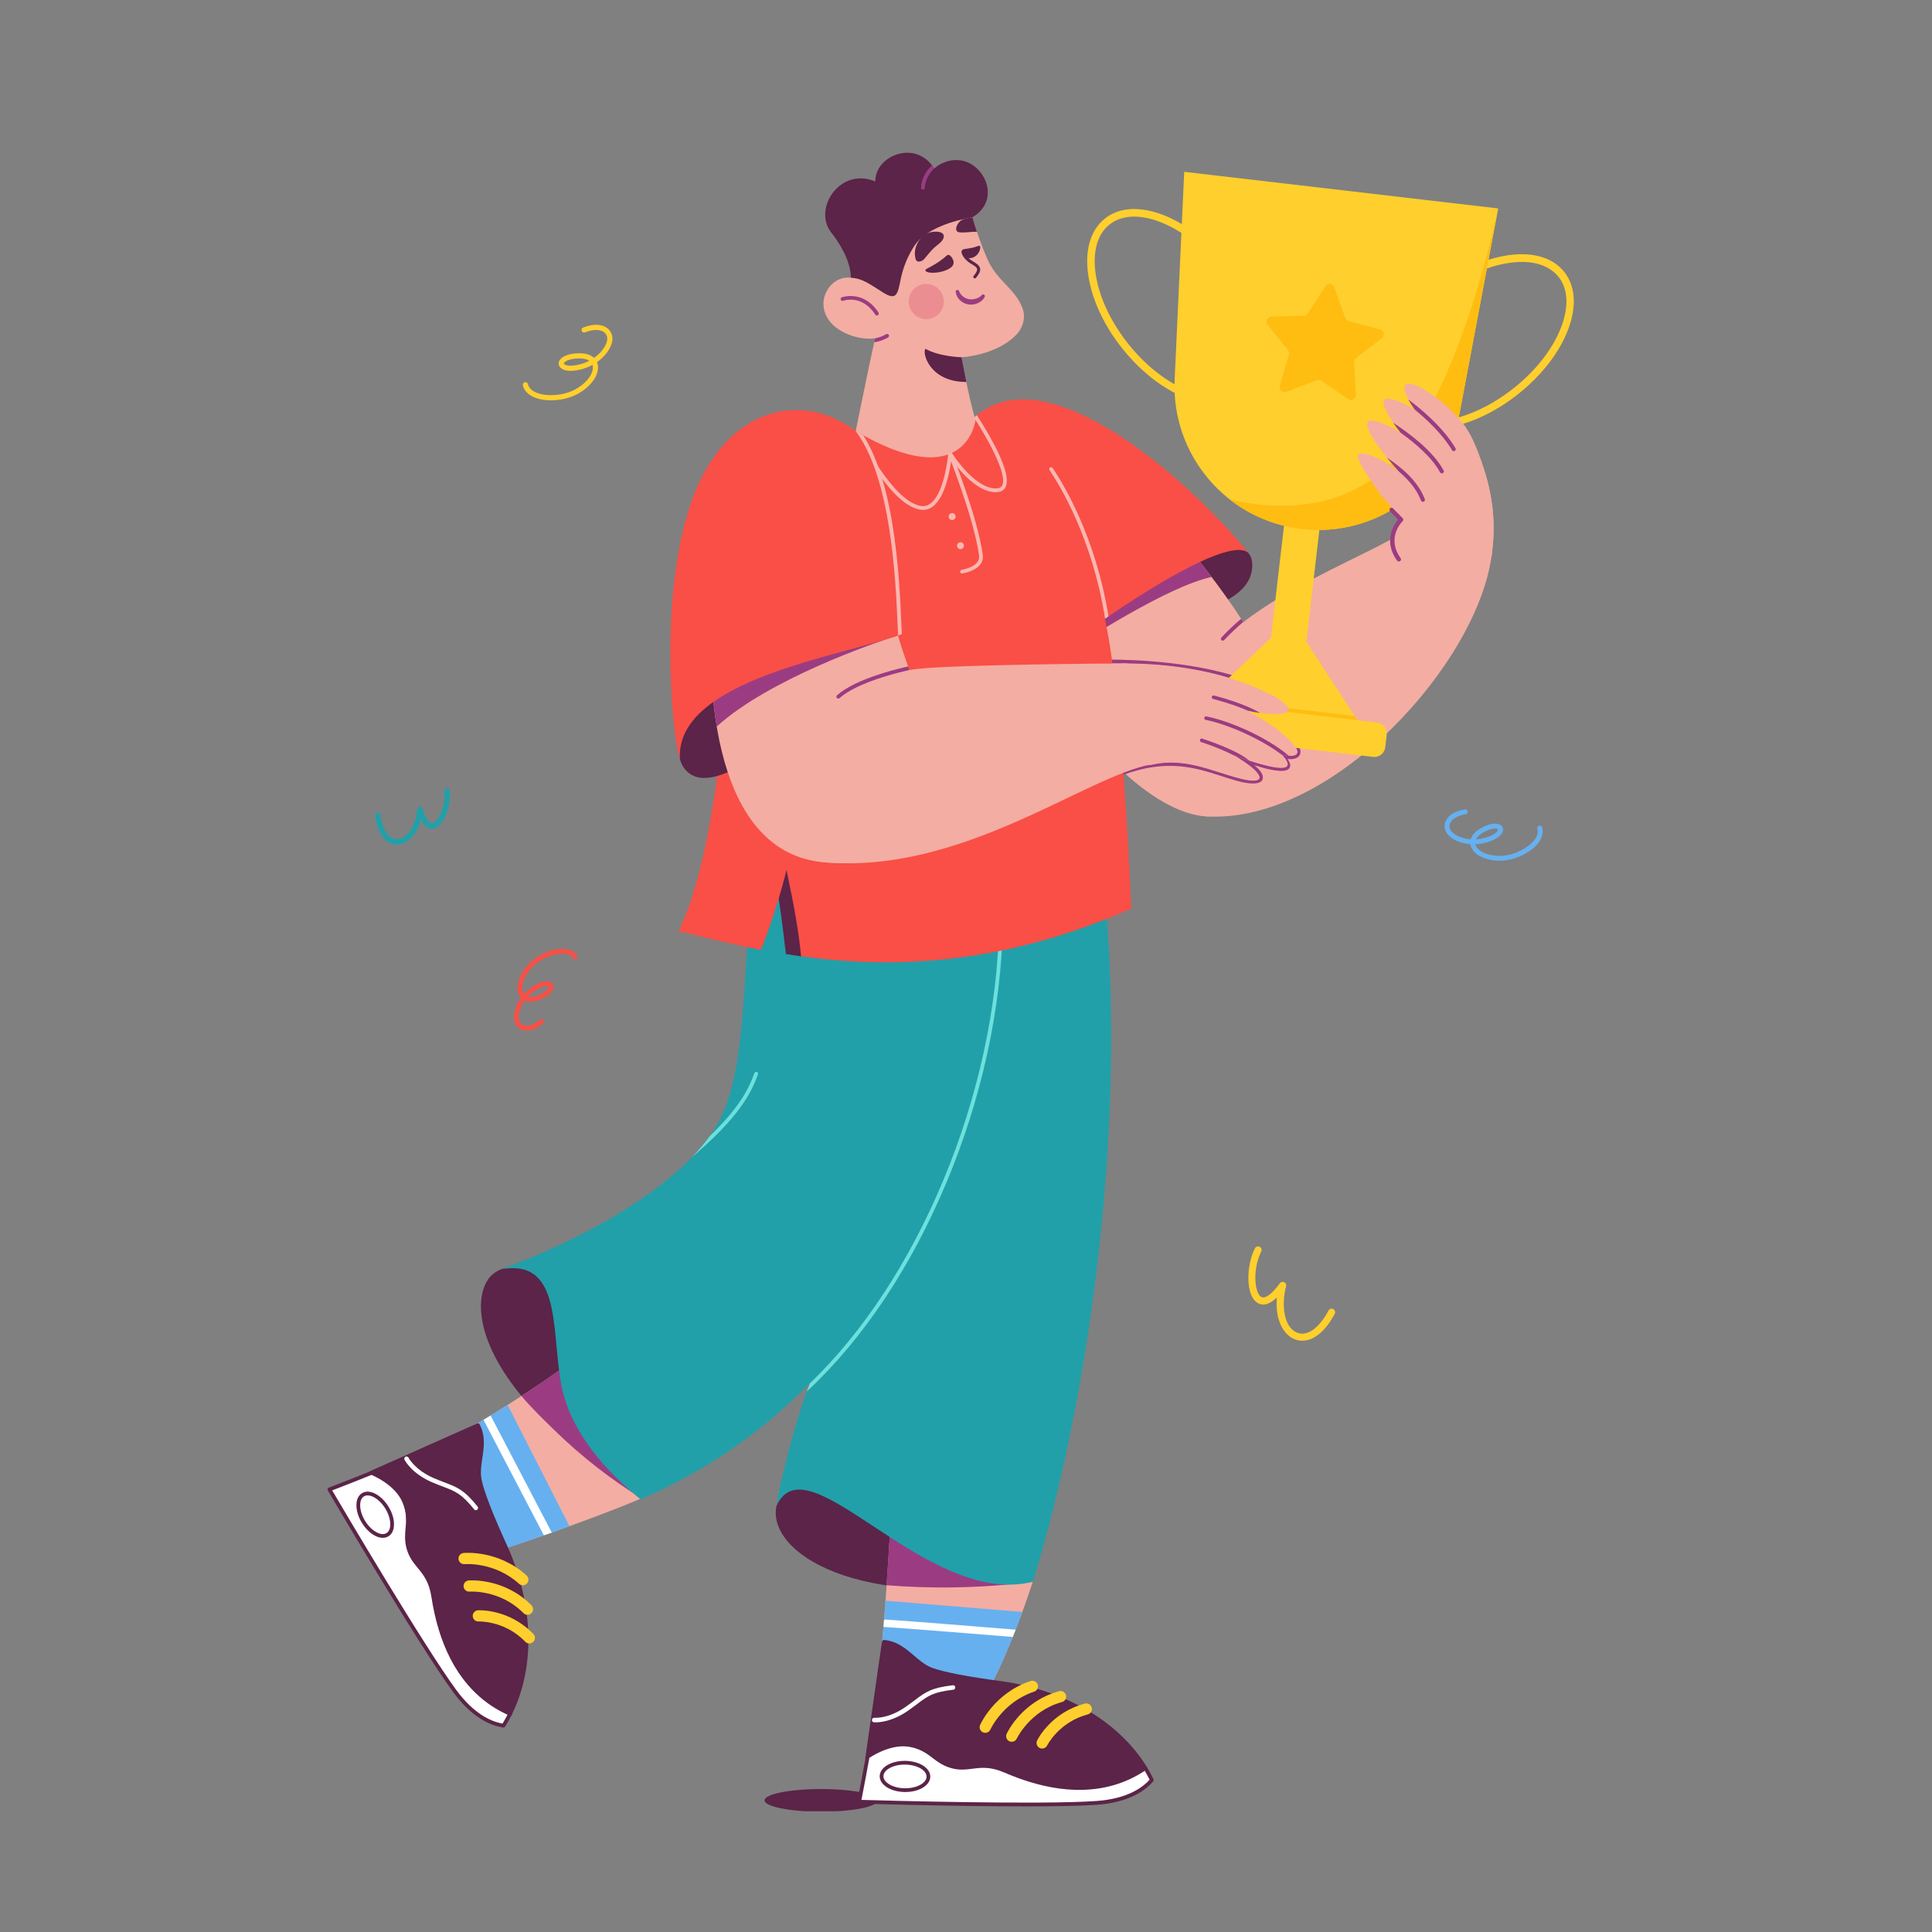 <svg width="60" height="60" viewBox="0 0 60 60" fill="none" xmlns="http://www.w3.org/2000/svg">
<rect x="0" y="0" width="60" height="60" fill="#808080" stroke="none"/>
<g clip-path="url(#clip0_2902_16483)">
<g clip-path="url(#clip1_2902_16483)">
<path d="M25.502 56.264C26.473 56.264 27.26 56.106 27.26 55.912C27.26 55.718 26.473 55.56 25.502 55.56C24.531 55.56 23.744 55.718 23.744 55.912C23.744 56.106 24.531 56.264 25.502 56.264Z" fill="#5B2448"/>
</g>
<g clip-path="url(#clip2_2902_16483)">
<path d="M32.076 49.099C30.656 49.126 29.21 49.012 26.75 47.059C25.494 46.061 24.298 45.871 24.113 46.773C23.818 48.208 26.606 50.041 32.076 49.099Z" fill="#5B2448"/>
<path d="M32.075 49.123C31.767 50.059 31.334 51.227 30.826 52.242L28.832 52.227L27.387 51.055C27.492 50.041 27.602 48.26 27.658 47.293L32.075 49.123Z" fill="#F4ADA2"/>
<path d="M32.075 49.123C31.279 49.225 30.479 49.283 29.678 49.297C28.904 49.311 28.184 49.283 27.529 49.231C27.55 48.989 27.628 47.785 27.634 47.675L32.075 49.123Z" fill="#9B3C82"/>
<path d="M31.749 50.06C31.53 50.659 31.218 51.452 30.869 52.156C30.855 52.185 30.84 52.214 30.826 52.242L28.832 52.227L27.387 51.055C27.424 50.7 27.464 50.216 27.501 49.712L31.749 50.06Z" fill="#66B0F0"/>
<path d="M27.437 50.525C28.336 50.585 30.323 50.745 31.452 50.837C31.483 50.761 31.513 50.686 31.541 50.611C30.426 50.52 28.379 50.354 27.457 50.294C27.45 50.373 27.443 50.45 27.437 50.525ZM35.769 55.281C35.538 55.548 35.056 55.917 34.058 55.99C32.219 56.124 26.682 55.953 26.682 55.953C26.797 55.353 26.872 54.962 26.933 54.617L26.926 54.622C27.087 53.52 27.317 51.864 27.448 50.986C28.107 51.045 28.387 51.644 28.922 51.847C29.413 52.026 30.393 52.174 31.141 52.274C33.102 52.555 34.957 53.604 35.765 55.27C35.767 55.275 35.768 55.277 35.769 55.281Z" fill="white"/>
<path d="M31.837 56.099C29.561 56.099 26.721 56.013 26.682 56.012C26.673 56.012 26.665 56.01 26.657 56.006C26.65 56.002 26.643 55.997 26.638 55.99C26.633 55.983 26.629 55.976 26.627 55.968C26.625 55.96 26.624 55.951 26.626 55.943C26.743 55.336 26.813 54.969 26.872 54.639C26.87 54.631 26.869 54.623 26.87 54.616C26.944 54.107 27.034 53.476 27.121 52.865C27.224 52.14 27.321 51.452 27.392 50.98C27.394 50.965 27.401 50.951 27.413 50.942C27.425 50.933 27.44 50.928 27.455 50.93C27.859 50.966 28.125 51.194 28.382 51.414C28.562 51.568 28.733 51.713 28.943 51.794C29.321 51.932 30.043 52.071 31.15 52.218C32.158 52.362 33.115 52.703 33.918 53.204C34.773 53.738 35.43 54.445 35.819 55.247C35.822 55.253 35.823 55.256 35.824 55.259C35.828 55.269 35.83 55.281 35.828 55.291C35.826 55.302 35.822 55.313 35.815 55.321C35.355 55.852 34.609 56.011 34.063 56.05C33.547 56.086 32.736 56.099 31.837 56.099ZM26.754 55.897C27.397 55.916 32.351 56.055 34.055 55.931C34.972 55.865 35.455 55.542 35.702 55.271C35.321 54.498 34.684 53.819 33.856 53.302C33.067 52.809 32.125 52.473 31.135 52.332C30.02 52.184 29.29 52.043 28.903 51.902C28.671 51.813 28.485 51.654 28.306 51.501C28.064 51.294 27.836 51.098 27.499 51.051C27.429 51.52 27.335 52.181 27.236 52.88C27.152 53.478 27.064 54.095 26.991 54.599C26.994 54.608 26.994 54.617 26.992 54.627C26.934 54.954 26.866 55.31 26.753 55.897H26.754Z" fill="#5B2448"/>
<path d="M35.574 54.907C33.974 56.01 32.122 55.389 31.211 54.994C30.425 54.653 30.158 55.073 29.515 54.858C28.518 54.359 28.086 53.768 26.926 54.622C27.087 53.52 27.317 51.864 27.447 50.986C28.107 51.045 28.387 51.644 28.921 51.846C29.413 52.026 30.392 52.174 31.141 52.274C33.09 52.586 34.569 53.396 35.574 54.907Z" fill="#5B2448"/>
<path d="M27.181 53.489C27.153 53.489 27.135 53.486 27.132 53.486C27.116 53.482 27.101 53.472 27.091 53.458C27.081 53.444 27.077 53.427 27.079 53.41C27.081 53.393 27.088 53.377 27.101 53.366C27.114 53.354 27.131 53.348 27.148 53.347C27.152 53.347 27.574 53.388 28.107 53.021C28.224 52.94 28.322 52.867 28.407 52.803C28.738 52.553 28.92 52.416 29.579 52.339C29.589 52.336 29.599 52.336 29.609 52.338C29.619 52.339 29.628 52.343 29.636 52.349C29.645 52.354 29.652 52.361 29.657 52.37C29.662 52.379 29.666 52.388 29.667 52.398C29.668 52.408 29.667 52.418 29.664 52.427C29.661 52.437 29.656 52.446 29.65 52.453C29.643 52.461 29.635 52.467 29.626 52.471C29.617 52.475 29.607 52.477 29.597 52.477H29.595C28.974 52.55 28.812 52.671 28.491 52.914C28.404 52.979 28.306 53.053 28.187 53.136C27.709 53.464 27.316 53.491 27.181 53.489Z" fill="white"/>
<path d="M33.449 55.586C33.344 55.584 33.238 55.579 33.13 55.57C32.522 55.518 31.869 55.342 31.188 55.047C30.756 54.86 30.474 54.895 30.2 54.93C29.991 54.956 29.775 54.984 29.511 54.902C29.262 54.825 29.105 54.705 28.954 54.589C28.764 54.444 28.586 54.308 28.232 54.248C27.627 54.146 26.989 54.599 26.982 54.603C26.97 54.61 26.955 54.613 26.941 54.61C26.927 54.607 26.914 54.599 26.906 54.587C26.897 54.575 26.893 54.561 26.895 54.547C26.897 54.532 26.904 54.519 26.915 54.509C26.942 54.489 27.599 54.023 28.252 54.135C28.633 54.199 28.832 54.351 29.024 54.498C29.174 54.613 29.316 54.722 29.545 54.793C29.785 54.867 29.98 54.842 30.185 54.816C30.461 54.781 30.773 54.742 31.234 54.942C31.902 55.231 32.544 55.404 33.139 55.456C34.047 55.533 34.855 55.333 35.541 54.86C35.547 54.856 35.554 54.853 35.562 54.852C35.569 54.851 35.577 54.851 35.585 54.852C35.592 54.854 35.599 54.857 35.605 54.861C35.612 54.866 35.617 54.871 35.621 54.878C35.625 54.884 35.628 54.891 35.629 54.899C35.631 54.906 35.631 54.914 35.629 54.921C35.627 54.929 35.624 54.936 35.62 54.942C35.616 54.948 35.61 54.954 35.604 54.958C34.978 55.387 34.255 55.599 33.449 55.586Z" fill="#5B2448"/>
<path d="M28.094 55.653C27.892 55.649 27.702 55.6 27.558 55.514C27.403 55.42 27.319 55.295 27.32 55.16C27.322 55.025 27.409 54.901 27.566 54.812C27.713 54.727 27.906 54.682 28.111 54.685H28.117C28.319 54.688 28.509 54.737 28.653 54.823C28.808 54.917 28.892 55.042 28.891 55.177C28.889 55.312 28.802 55.436 28.645 55.526C28.498 55.61 28.305 55.655 28.1 55.653H28.094ZM28.116 54.801H28.11C27.925 54.799 27.753 54.839 27.623 54.912C27.504 54.981 27.436 55.069 27.436 55.161C27.436 55.254 27.5 55.343 27.618 55.414C27.744 55.49 27.913 55.533 28.095 55.536H28.101C28.285 55.538 28.458 55.499 28.587 55.425C28.707 55.356 28.775 55.268 28.775 55.176C28.775 55.083 28.711 54.993 28.593 54.922C28.465 54.847 28.296 54.804 28.114 54.801H28.116Z" fill="#5B2448"/>
<path d="M30.595 53.815C30.549 53.814 30.505 53.795 30.473 53.762C30.441 53.729 30.423 53.684 30.424 53.638C30.424 53.615 30.429 53.592 30.438 53.571C30.456 53.531 30.883 52.581 32.004 52.206C32.026 52.199 32.049 52.195 32.072 52.197C32.095 52.198 32.117 52.203 32.138 52.214C32.159 52.224 32.177 52.238 32.193 52.255C32.208 52.272 32.219 52.292 32.227 52.314C32.234 52.336 32.237 52.359 32.236 52.382C32.234 52.405 32.228 52.427 32.218 52.448C32.208 52.469 32.194 52.487 32.176 52.502C32.159 52.517 32.138 52.529 32.117 52.536H32.114C31.145 52.86 30.761 53.702 30.758 53.711C30.744 53.742 30.721 53.769 30.692 53.787C30.663 53.806 30.629 53.816 30.595 53.815ZM31.418 54.093C31.395 54.093 31.372 54.088 31.351 54.078C31.33 54.069 31.311 54.056 31.295 54.04C31.279 54.023 31.267 54.004 31.259 53.983C31.25 53.961 31.246 53.938 31.246 53.916C31.247 53.891 31.252 53.867 31.262 53.845C31.281 53.805 31.733 52.842 32.884 52.524C32.906 52.517 32.929 52.514 32.952 52.516C32.976 52.518 32.998 52.525 33.019 52.536C33.039 52.547 33.057 52.562 33.072 52.58C33.087 52.598 33.098 52.619 33.104 52.641C33.111 52.663 33.113 52.687 33.11 52.71C33.107 52.733 33.1 52.756 33.089 52.776C33.077 52.796 33.062 52.814 33.043 52.828C33.025 52.842 33.004 52.853 32.981 52.858L32.976 52.86C31.987 53.133 31.583 53.982 31.579 53.991C31.564 54.022 31.542 54.048 31.513 54.066C31.485 54.084 31.451 54.093 31.418 54.093ZM32.362 54.304C32.333 54.303 32.304 54.295 32.279 54.281C32.253 54.267 32.232 54.246 32.217 54.221C32.201 54.196 32.192 54.168 32.191 54.138C32.19 54.109 32.195 54.08 32.208 54.054C32.225 54.018 32.641 53.184 33.691 52.907C33.736 52.895 33.784 52.901 33.824 52.925C33.863 52.948 33.892 52.986 33.904 53.031C33.916 53.075 33.91 53.123 33.886 53.163C33.863 53.203 33.825 53.232 33.78 53.243C32.89 53.478 32.525 54.198 32.521 54.206C32.507 54.236 32.484 54.26 32.456 54.278C32.428 54.295 32.395 54.304 32.362 54.304Z" fill="#FFCF2D"/>
<path d="M24.113 46.773C25.064 44.63 28.766 49.957 32.075 49.123C33.909 43.245 35.575 32.285 33.654 23.452C32.777 19.42 25.653 24.33 26.67 28.314C26.97 30.527 26.902 32.153 26.75 33.48C26.132 37.472 26.051 40.1 25.155 42.952C24.85 43.681 24.303 45.602 24.113 46.773Z" fill="#21A0AA"/>
<path d="M19.925 46.533C19.027 45.019 18.215 43.688 17.64 41.323C17.112 39.154 15.857 39.099 15.289 39.585C14.609 40.167 14.349 42.867 19.925 46.533Z" fill="#5B2448"/>
<path d="M20.17 46.428C18.875 46.99 16.733 47.758 15.385 48.184L14.42 46.348C14.42 46.348 14.296 44.805 14.539 44.375C15.683 43.713 17.148 42.757 18.021 42.076C18.021 42.077 19.771 44.822 20.17 46.428Z" fill="#F4ADA2"/>
<path d="M17.686 47.398C16.851 47.702 16.009 47.99 15.386 48.185L14.422 46.349L14.54 44.376C14.987 44.115 15.396 43.865 15.764 43.633L17.686 47.398Z" fill="#66B0F0"/>
<path d="M15.016 44.094L16.89 47.681C16.971 47.653 17.054 47.624 17.136 47.595L15.236 43.961C15.164 44.005 15.09 44.05 15.016 44.094Z" fill="white"/>
<path d="M19.926 46.534C18.959 45.936 18.06 45.234 17.245 44.442C16.863 44.071 16.498 43.715 16.195 43.357C16.46 43.184 17.425 42.521 17.618 42.381L19.926 46.534Z" fill="#9B3C82"/>
<path d="M15.635 53.592C15.284 53.538 14.717 53.326 14.124 52.52C13.033 51.034 10.23 46.256 10.23 46.256C10.8 46.035 11.171 45.89 11.496 45.758L11.488 45.755C12.506 45.304 14.032 44.618 14.844 44.262C15.145 44.852 14.787 45.407 14.9 45.967C15.009 46.478 15.406 47.388 15.719 48.074C16.526 49.899 16.625 51.998 15.642 53.583C15.639 53.587 15.638 53.588 15.635 53.592Z" fill="white"/>
<path d="M15.635 53.65C15.632 53.65 15.629 53.65 15.627 53.65C14.933 53.544 14.401 52.996 14.077 52.555C12.996 51.083 10.208 46.334 10.18 46.286C10.176 46.278 10.173 46.27 10.172 46.262C10.171 46.253 10.172 46.245 10.175 46.237C10.178 46.229 10.182 46.221 10.188 46.215C10.194 46.209 10.201 46.205 10.209 46.202C10.786 45.977 11.134 45.842 11.444 45.715C11.45 45.709 11.457 45.705 11.464 45.701C11.936 45.492 12.521 45.231 13.086 44.979C13.754 44.681 14.385 44.399 14.821 44.208C14.834 44.202 14.85 44.202 14.864 44.206C14.878 44.212 14.89 44.222 14.896 44.235C15.081 44.597 15.03 44.943 14.98 45.278C14.945 45.512 14.912 45.733 14.957 45.956C15.04 46.349 15.307 47.033 15.772 48.05C16.65 50.036 16.62 52.116 15.691 53.614C15.688 53.618 15.686 53.621 15.683 53.625C15.678 53.632 15.67 53.639 15.662 53.643C15.653 53.648 15.644 53.65 15.635 53.65ZM10.316 46.286C10.642 46.84 13.159 51.108 14.171 52.485C14.716 53.226 15.246 53.463 15.607 53.528C16.501 52.064 16.523 50.037 15.666 48.096C15.198 47.073 14.928 46.38 14.843 45.979C14.794 45.735 14.83 45.493 14.864 45.26C14.911 44.945 14.955 44.647 14.816 44.337C14.383 44.528 13.776 44.798 13.134 45.086C12.58 45.334 12.008 45.589 11.541 45.795C11.535 45.803 11.527 45.809 11.518 45.812C11.211 45.937 10.874 46.069 10.316 46.286Z" fill="#5B2448"/>
<path d="M15.849 53.227C14.063 52.459 13.604 50.561 13.454 49.58C13.324 48.733 12.826 48.73 12.666 48.072C12.558 46.962 12.83 46.282 11.488 45.754C12.281 45.388 14.423 44.459 14.845 44.261C15.155 44.87 14.765 45.442 14.912 46.022C15.022 46.492 15.418 47.42 15.72 48.073C16.185 49.162 16.284 49.796 16.342 50.602C16.38 51.496 16.246 52.419 15.849 53.227Z" fill="#5B2448"/>
<path d="M14.778 46.9C14.768 46.9 14.758 46.898 14.748 46.893C14.739 46.889 14.731 46.882 14.725 46.874C14.332 46.387 14.143 46.315 13.767 46.172C13.666 46.133 13.551 46.09 13.416 46.032C12.77 45.753 12.567 45.343 12.559 45.325C12.553 45.309 12.553 45.291 12.56 45.275C12.567 45.26 12.579 45.247 12.595 45.239C12.61 45.232 12.628 45.23 12.644 45.235C12.661 45.24 12.675 45.25 12.684 45.265C12.687 45.271 12.878 45.648 13.471 45.904C13.603 45.96 13.716 46.004 13.816 46.042C14.203 46.189 14.416 46.27 14.832 46.787C14.84 46.797 14.845 46.81 14.847 46.823C14.848 46.836 14.846 46.849 14.84 46.861C14.834 46.873 14.825 46.883 14.814 46.89C14.803 46.897 14.79 46.9 14.777 46.9H14.778Z" fill="white"/>
<path d="M15.848 53.285C15.84 53.285 15.831 53.283 15.823 53.279C15.034 52.939 14.416 52.344 13.987 51.511C13.707 50.968 13.509 50.321 13.397 49.589C13.326 49.124 13.145 48.903 12.97 48.69C12.837 48.526 12.699 48.359 12.627 48.092C12.56 47.84 12.578 47.643 12.596 47.453C12.617 47.216 12.638 46.992 12.501 46.661C12.267 46.094 11.534 45.803 11.527 45.8C11.519 45.798 11.513 45.794 11.507 45.788C11.501 45.783 11.497 45.777 11.493 45.77C11.49 45.763 11.489 45.755 11.488 45.747C11.488 45.739 11.489 45.732 11.492 45.725C11.495 45.717 11.499 45.711 11.505 45.705C11.51 45.7 11.517 45.695 11.524 45.692C11.531 45.689 11.539 45.688 11.546 45.688C11.554 45.688 11.562 45.689 11.569 45.692C11.601 45.705 12.354 46.004 12.608 46.616C12.756 46.974 12.733 47.223 12.711 47.464C12.694 47.652 12.677 47.83 12.739 48.062C12.804 48.304 12.928 48.456 13.06 48.617C13.236 48.831 13.435 49.074 13.511 49.571C13.622 50.291 13.816 50.926 14.09 51.458C14.507 52.267 15.107 52.845 15.872 53.174C15.885 53.179 15.895 53.189 15.901 53.2C15.907 53.212 15.909 53.226 15.906 53.239C15.903 53.252 15.896 53.264 15.886 53.272C15.875 53.281 15.862 53.285 15.849 53.285H15.848Z" fill="#5B2448"/>
<path d="M11.88 47.759C11.668 47.755 11.416 47.581 11.24 47.295C11.133 47.121 11.072 46.931 11.069 46.762C11.065 46.582 11.126 46.443 11.242 46.372C11.357 46.301 11.508 46.31 11.667 46.396C11.817 46.476 11.958 46.615 12.065 46.79C12.173 46.964 12.233 47.153 12.236 47.322C12.24 47.503 12.179 47.641 12.063 47.712C12.008 47.745 11.944 47.761 11.88 47.759ZM11.422 46.441C11.38 46.439 11.338 46.45 11.302 46.472C11.224 46.52 11.182 46.622 11.185 46.76C11.188 46.909 11.243 47.078 11.339 47.234C11.529 47.543 11.833 47.716 12.003 47.612C12.082 47.564 12.123 47.462 12.12 47.324C12.117 47.175 12.062 47.006 11.966 46.849C11.869 46.692 11.744 46.568 11.613 46.498C11.554 46.464 11.489 46.445 11.421 46.441H11.422Z" fill="#5B2448"/>
<path d="M16.234 49.232C16.192 49.232 16.151 49.215 16.12 49.187C15.364 48.499 14.441 48.575 14.432 48.576C14.409 48.578 14.386 48.576 14.364 48.57C14.341 48.563 14.321 48.552 14.303 48.538C14.285 48.523 14.27 48.505 14.259 48.485C14.248 48.465 14.241 48.442 14.239 48.419C14.237 48.396 14.239 48.373 14.246 48.351C14.253 48.329 14.264 48.308 14.279 48.291C14.294 48.273 14.312 48.258 14.333 48.248C14.353 48.237 14.376 48.231 14.399 48.229C14.442 48.225 15.481 48.135 16.354 48.929C16.38 48.953 16.399 48.984 16.407 49.019C16.415 49.053 16.412 49.089 16.399 49.122C16.386 49.155 16.363 49.183 16.334 49.203C16.304 49.223 16.27 49.233 16.234 49.232ZM16.378 50.149C16.332 50.149 16.289 50.13 16.257 50.097C15.531 49.362 14.597 49.429 14.588 49.429C14.565 49.432 14.541 49.429 14.519 49.422C14.497 49.416 14.477 49.404 14.459 49.39C14.441 49.375 14.427 49.356 14.416 49.336C14.405 49.315 14.399 49.293 14.397 49.27C14.395 49.247 14.398 49.224 14.405 49.202C14.412 49.18 14.424 49.159 14.439 49.142C14.454 49.124 14.473 49.11 14.493 49.1C14.514 49.09 14.537 49.084 14.56 49.082C14.604 49.079 15.666 49.004 16.505 49.853C16.529 49.877 16.545 49.909 16.552 49.943C16.558 49.977 16.554 50.012 16.541 50.044C16.527 50.075 16.504 50.102 16.475 50.121C16.446 50.14 16.413 50.15 16.378 50.149ZM16.437 51.039C16.414 51.039 16.391 51.034 16.37 51.025C16.349 51.016 16.33 51.003 16.314 50.986C15.675 50.323 14.868 50.356 14.86 50.357C14.815 50.358 14.771 50.342 14.737 50.311C14.704 50.28 14.684 50.238 14.681 50.192C14.679 50.147 14.694 50.103 14.724 50.069C14.754 50.034 14.795 50.013 14.84 50.009C14.88 50.007 15.811 49.962 16.565 50.745C16.589 50.769 16.605 50.801 16.611 50.834C16.617 50.868 16.613 50.903 16.599 50.935C16.585 50.966 16.563 50.993 16.534 51.012C16.505 51.03 16.471 51.04 16.437 51.039Z" fill="#FFCF2D"/>
<path d="M15.565 39.418C17.606 39.052 17.05 41.688 17.513 43.351C17.75 44.202 18.402 45.361 19.89 46.561C21.081 46.05 22.874 45.121 24.631 43.462C29.045 39.296 30.583 34.449 30.922 33.368C31.404 31.83 32.892 25.36 29.434 22.726C28.181 21.773 26.699 21.605 25.683 21.609C22.138 25.745 23.907 32.164 22.244 34.976C21.289 36.591 18.671 38.272 15.565 39.418Z" fill="#21A0AA"/>
<path d="M23.504 33.291C23.497 33.288 23.489 33.287 23.481 33.287C23.474 33.288 23.466 33.29 23.459 33.293C23.452 33.296 23.446 33.301 23.441 33.307C23.436 33.312 23.431 33.319 23.429 33.326C23.25 33.829 22.945 34.414 22.042 35.283C21.874 35.515 21.689 35.734 21.488 35.938C22.913 34.727 23.318 33.985 23.539 33.365C23.544 33.35 23.543 33.334 23.537 33.321C23.53 33.307 23.518 33.296 23.504 33.291ZM31.084 28.642C31.069 28.642 31.054 28.648 31.043 28.659C31.032 28.67 31.026 28.684 31.026 28.7C31.006 29.99 30.844 31.337 30.545 32.701C30.248 34.049 29.832 35.368 29.3 36.642C28.238 39.19 26.806 41.371 25.151 42.962C25.122 43.034 25.09 43.117 25.056 43.209C25.062 43.206 25.068 43.203 25.073 43.198C26.807 41.584 28.306 39.333 29.408 36.688C29.942 35.408 30.361 34.082 30.659 32.728C30.96 31.355 31.122 30.001 31.143 28.703C31.143 28.695 31.142 28.687 31.139 28.68C31.136 28.672 31.132 28.666 31.126 28.66C31.121 28.654 31.114 28.65 31.107 28.647C31.1 28.644 31.092 28.642 31.084 28.642Z" fill="#6CE0DC"/>
<path d="M24.879 29.701L24.406 29.628C24.406 29.628 24.282 28.52 24.17 27.807C24.033 26.935 24.491 26.473 24.491 26.473L25.452 28.833L24.879 29.701ZM33.622 19.482C36.003 17.79 37.733 16.138 38.752 17.156C38.936 17.34 38.887 17.655 38.877 17.72C38.613 19.366 34.176 19.436 33.622 19.482Z" fill="#5B2448"/>
<path d="M39.347 20.668C40.235 23.06 39.12 25.415 37.497 25.355C34.094 25.228 28.529 16.03 31.314 13.549C33.276 11.799 38.67 18.84 39.347 20.668Z" fill="#F4ADA2"/>
<path d="M37.498 25.355C35.695 25.257 36.368 21.968 37.717 20.195C39.013 18.491 42.823 17.116 43.539 16.527C43.937 16.214 46.497 15.821 46.329 17.208C45.925 20.549 41.42 25.566 37.498 25.355Z" fill="#F4ADA2"/>
<path d="M32.322 20.745C33.843 19.771 36.3 18.206 37.627 17.918C37.484 17.733 36.936 17.005 36.74 16.807C36.167 17.023 32.878 20.26 32.322 20.745Z" fill="#9B3C82"/>
<path d="M38.768 17.171C37.152 15.164 33.23 11.598 30.892 12.565C27.717 13.921 31.043 19.275 32.324 20.745C32.635 20.317 37.963 16.443 38.768 17.171Z" fill="#F94F46"/>
<path d="M38.911 24.332C38.788 24.332 38.632 24.309 38.447 24.259C38.273 24.212 38.103 24.158 37.922 24.099C37.143 23.847 36.261 23.561 34.907 24.055C34.892 24.061 34.876 24.06 34.862 24.053C34.848 24.047 34.837 24.035 34.832 24.02C34.827 24.006 34.827 23.99 34.834 23.976C34.841 23.962 34.852 23.951 34.867 23.945C36.258 23.437 37.162 23.73 37.959 23.988C38.137 24.046 38.306 24.101 38.476 24.146C38.929 24.265 39.084 24.207 39.103 24.159C39.132 24.087 38.973 23.866 38.451 23.559C38.386 23.529 38.323 23.494 38.264 23.454C38.252 23.445 38.243 23.432 38.24 23.418C38.237 23.403 38.24 23.388 38.248 23.375C38.256 23.362 38.269 23.353 38.283 23.349C38.298 23.346 38.313 23.348 38.327 23.355C38.393 23.391 38.456 23.427 38.516 23.462C38.735 23.562 38.962 23.647 39.194 23.714C39.709 23.863 39.908 23.833 39.945 23.792C39.968 23.766 39.94 23.678 39.787 23.515C39.778 23.506 39.772 23.494 39.771 23.481C39.769 23.468 39.772 23.455 39.779 23.444C39.786 23.433 39.797 23.424 39.809 23.42C39.821 23.416 39.835 23.416 39.847 23.42C40.036 23.48 40.221 23.469 40.261 23.394C40.278 23.364 40.327 23.191 39.738 22.725L39.719 22.709C39.536 22.564 39.155 22.262 38.747 22.106C38.733 22.101 38.721 22.09 38.714 22.076C38.707 22.062 38.706 22.046 38.712 22.031C38.717 22.017 38.728 22.005 38.742 21.998C38.756 21.991 38.772 21.991 38.786 21.996C39.095 22.098 39.393 22.158 39.625 22.164C39.857 22.17 39.968 22.12 39.991 22.072C40.021 22.008 39.931 21.855 39.58 21.631C39.343 21.484 39.042 21.367 38.824 21.282L38.768 21.26C37.233 20.669 35.234 20.602 34.445 20.601C34.43 20.601 34.415 20.595 34.404 20.584C34.393 20.573 34.387 20.558 34.387 20.542C34.387 20.527 34.393 20.512 34.404 20.501C34.415 20.49 34.43 20.484 34.445 20.484C35.241 20.484 37.256 20.553 38.81 21.151L38.866 21.172C39.089 21.26 39.395 21.379 39.642 21.532C40.017 21.77 40.169 21.968 40.096 22.122C40.021 22.28 39.7 22.319 39.27 22.242C39.451 22.357 39.625 22.483 39.791 22.618L39.811 22.633C40.272 22.999 40.458 23.273 40.364 23.449C40.318 23.536 40.187 23.597 39.986 23.571C40.054 23.667 40.107 23.785 40.033 23.869C39.902 24.018 39.397 23.912 38.953 23.761C39.164 23.937 39.255 24.089 39.21 24.203C39.178 24.289 39.074 24.332 38.911 24.332Z" fill="#9B3C82"/>
<path d="M34.275 19.052C34.871 21.493 35.132 28.217 35.132 28.217C31.022 30.032 27.578 30.069 24.878 29.701C24.813 28.984 24.668 28.158 24.424 27.015C24.31 27.561 23.857 28.978 23.628 29.502C22.501 29.276 21.074 28.917 21.074 28.917C22.273 26.476 22.548 21.288 22.548 21.288C22.26 17.056 23.273 14.101 26.574 13.385L30.279 13.095C32.608 13.627 33.833 15.77 34.275 19.052Z" fill="#F94F46"/>
<path d="M28.663 15.835C28.634 15.835 28.605 15.832 28.576 15.828C28.17 15.76 27.706 15.342 27.195 14.584C26.958 14.229 26.744 13.859 26.554 13.476C26.55 13.469 26.548 13.462 26.547 13.454C26.546 13.446 26.547 13.438 26.55 13.431C26.552 13.423 26.556 13.416 26.561 13.41C26.567 13.404 26.573 13.399 26.58 13.396C26.587 13.393 26.595 13.391 26.603 13.39C26.61 13.39 26.618 13.391 26.626 13.394C26.633 13.396 26.64 13.401 26.646 13.406C26.651 13.412 26.656 13.418 26.659 13.425C26.669 13.447 27.697 15.564 28.595 15.713C28.65 15.723 28.706 15.72 28.76 15.706C28.813 15.692 28.863 15.666 28.906 15.63C29.346 15.287 29.447 14.101 29.448 14.089C29.45 14.074 29.457 14.06 29.469 14.05C29.481 14.04 29.496 14.034 29.512 14.036C29.527 14.037 29.541 14.044 29.552 14.056C29.562 14.068 29.567 14.084 29.565 14.099C29.544 14.322 29.508 14.544 29.456 14.763C29.343 15.24 29.183 15.563 28.979 15.722C28.89 15.795 28.778 15.835 28.663 15.835Z" fill="#FCB6B1"/>
<path d="M29.882 17.811C29.874 17.812 29.866 17.811 29.859 17.808C29.852 17.806 29.845 17.802 29.839 17.797C29.833 17.792 29.829 17.786 29.825 17.779C29.822 17.772 29.82 17.765 29.819 17.757C29.818 17.749 29.819 17.742 29.822 17.734C29.824 17.727 29.828 17.72 29.833 17.714C29.838 17.708 29.844 17.704 29.851 17.7C29.858 17.697 29.865 17.695 29.873 17.694C29.879 17.694 30.455 17.6 30.406 17.252C30.241 16.07 29.46 14.134 29.452 14.115C29.449 14.107 29.447 14.1 29.447 14.092C29.447 14.084 29.449 14.076 29.451 14.069C29.454 14.062 29.459 14.055 29.464 14.049C29.47 14.044 29.477 14.04 29.484 14.037C29.491 14.034 29.499 14.032 29.507 14.032C29.515 14.032 29.522 14.034 29.529 14.037C29.537 14.04 29.543 14.045 29.548 14.051C29.554 14.056 29.558 14.063 29.561 14.071C29.569 14.09 30.355 16.039 30.522 17.235C30.549 17.431 30.445 17.593 30.22 17.703C30.116 17.753 30.005 17.789 29.89 17.808L29.882 17.811Z" fill="#FCB6B1"/>
<path d="M29.569 16.15C29.628 16.15 29.677 16.101 29.677 16.042C29.677 15.982 29.628 15.934 29.569 15.934C29.509 15.934 29.461 15.982 29.461 16.042C29.461 16.101 29.509 16.15 29.569 16.15Z" fill="#FCB6B1"/>
<path d="M29.829 17.055C29.888 17.055 29.936 17.007 29.936 16.947C29.936 16.888 29.888 16.84 29.829 16.84C29.769 16.84 29.721 16.888 29.721 16.947C29.721 17.007 29.769 17.055 29.829 17.055Z" fill="#FCB6B1"/>
<path d="M32.609 14.519C32.597 14.527 32.588 14.541 32.585 14.556C32.582 14.571 32.585 14.587 32.594 14.6C32.9 15.051 33.927 16.714 34.319 19.214L34.425 19.14C34.023 16.647 32.998 14.987 32.691 14.534C32.682 14.521 32.668 14.512 32.653 14.51C32.638 14.507 32.622 14.51 32.609 14.519ZM30.923 15.285H30.951C31.117 15.279 31.193 15.196 31.227 15.128C31.339 14.909 31.218 14.461 30.869 13.795C30.645 13.37 30.396 12.986 30.336 12.895C30.305 12.918 30.275 12.943 30.246 12.968C30.571 13.46 31.309 14.71 31.124 15.074C31.094 15.134 31.036 15.164 30.947 15.168H30.924C30.296 15.168 29.658 14.216 29.569 14.079L29.459 14.124C29.49 14.177 30.186 15.285 30.923 15.285Z" fill="#FCB6B1"/>
<path d="M29.913 4.995C29.755 4.96 29.59 4.964 29.434 5.006C29.277 5.048 29.133 5.126 29.012 5.234C28.447 4.314 27.169 4.829 27.184 5.636C26.089 5.172 25.229 6.486 25.819 7.228C26.036 7.5 26.429 8.084 26.424 8.641C26.924 8.729 28.039 9.609 28.039 9.609C28.039 9.609 29.497 7.174 30.201 6.748C31.08 6.215 30.599 5.159 29.913 4.995Z" fill="#5B2448"/>
<path d="M28.658 5.889H28.662C28.677 5.889 28.691 5.884 28.702 5.873C28.713 5.863 28.719 5.849 28.72 5.834C28.737 5.563 28.877 5.364 29.012 5.233C28.99 5.198 28.967 5.165 28.943 5.134C28.789 5.279 28.623 5.506 28.604 5.827C28.603 5.843 28.608 5.858 28.618 5.87C28.628 5.881 28.643 5.888 28.658 5.889Z" fill="#9B3C82"/>
<path d="M31.755 9.573C31.854 9.842 31.789 10.169 31.546 10.412C30.915 11.046 29.862 11.095 29.862 11.095C29.862 11.095 30.049 12.195 30.294 13.054C30.294 13.054 30.004 15.403 26.575 13.386C26.575 13.386 26.923 11.665 27.175 10.507C26.625 10.585 25.648 10.261 25.576 9.506C25.534 9.075 25.875 8.618 26.334 8.621C26.78 8.623 27.006 8.826 27.441 9.094C27.845 9.343 27.881 9.129 27.973 8.664C28.05 8.294 28.195 7.942 28.402 7.626C28.758 7.099 29.615 6.848 30.201 6.747C30.322 7.179 30.472 7.603 30.65 8.015C30.958 8.741 31.523 8.946 31.755 9.573Z" fill="#F4ADA2"/>
<path d="M28.436 8.045C28.356 7.768 28.483 7.456 28.72 7.291C28.866 7.164 29.417 7.123 29.293 7.414C29.239 7.541 29.065 7.629 28.96 7.745C28.883 7.823 28.791 7.94 28.715 8.029C28.654 8.115 28.477 8.183 28.436 8.045ZM28.762 8.357C28.879 8.296 29.162 8.156 29.4 7.938C29.407 7.931 29.417 7.925 29.427 7.921C29.437 7.918 29.448 7.916 29.459 7.916C29.469 7.917 29.48 7.92 29.489 7.924C29.499 7.929 29.508 7.935 29.515 7.943C29.593 8.03 29.695 8.192 29.515 8.32C29.293 8.477 28.873 8.511 28.757 8.427C28.751 8.423 28.746 8.418 28.743 8.411C28.74 8.405 28.739 8.398 28.74 8.39C28.74 8.383 28.742 8.377 28.746 8.371C28.75 8.365 28.756 8.36 28.762 8.357ZM30.386 7.635C30.265 7.686 30.17 7.703 29.932 7.739C29.921 7.741 29.911 7.744 29.901 7.75C29.892 7.755 29.884 7.763 29.877 7.771C29.871 7.78 29.866 7.79 29.863 7.8C29.861 7.811 29.86 7.822 29.862 7.833C29.879 7.948 29.965 8.045 30.15 8.015C30.356 7.981 30.439 7.798 30.444 7.676C30.445 7.669 30.443 7.662 30.44 7.656C30.437 7.649 30.432 7.644 30.427 7.64C30.421 7.636 30.414 7.633 30.407 7.632C30.4 7.631 30.393 7.632 30.386 7.635Z" fill="#5B2448"/>
<path d="M27.602 10.4C27.598 10.393 27.593 10.388 27.587 10.383C27.581 10.378 27.574 10.375 27.567 10.373C27.559 10.371 27.551 10.37 27.544 10.371C27.536 10.373 27.529 10.375 27.522 10.379C27.413 10.441 27.294 10.485 27.17 10.508H27.175C27.166 10.549 27.157 10.59 27.148 10.632C27.301 10.608 27.447 10.556 27.581 10.48C27.594 10.472 27.604 10.459 27.608 10.444C27.612 10.429 27.61 10.414 27.602 10.4Z" fill="#9B3C82"/>
<path d="M29.769 6.92C29.691 7.027 29.634 7.203 29.811 7.217C30.003 7.232 30.155 7.19 30.339 7.2C30.275 7.006 30.233 6.858 30.201 6.748C30.058 6.776 29.867 6.785 29.769 6.92ZM29.977 11.862H30.011C29.922 11.423 29.863 11.095 29.863 11.095C29.863 11.095 29.169 11.079 28.741 10.832C28.632 10.948 28.857 11.846 29.977 11.862Z" fill="#5B2448"/>
<path opacity="0.52" d="M28.767 9.911C29.068 9.911 29.313 9.666 29.313 9.365C29.313 9.063 29.068 8.818 28.767 8.818C28.465 8.818 28.221 9.063 28.221 9.365C28.221 9.666 28.465 9.911 28.767 9.911Z" fill="#E57281"/>
<path d="M30.582 9.216C30.561 9.262 30.53 9.303 30.492 9.336C30.455 9.368 30.413 9.395 30.367 9.415C30.276 9.455 30.174 9.469 30.075 9.455C30.026 9.446 29.977 9.43 29.932 9.408C29.887 9.385 29.846 9.356 29.81 9.321C29.737 9.252 29.691 9.159 29.681 9.059C29.68 9.047 29.684 9.034 29.691 9.024C29.699 9.014 29.709 9.007 29.721 9.005C29.733 9.002 29.746 9.003 29.757 9.009C29.768 9.015 29.777 9.024 29.782 9.036V9.038C29.809 9.105 29.853 9.164 29.91 9.209C29.966 9.252 30.031 9.281 30.101 9.293C30.172 9.303 30.244 9.297 30.312 9.274C30.381 9.254 30.443 9.215 30.492 9.162L30.494 9.16C30.502 9.15 30.513 9.144 30.526 9.142C30.538 9.141 30.551 9.143 30.561 9.15C30.572 9.157 30.58 9.167 30.583 9.179C30.587 9.191 30.586 9.204 30.581 9.215L30.582 9.216ZM27.232 9.798C27.223 9.798 27.213 9.795 27.204 9.79C27.196 9.786 27.189 9.779 27.183 9.771C26.772 9.137 26.207 9.334 26.183 9.342C26.169 9.347 26.153 9.347 26.139 9.34C26.125 9.333 26.114 9.322 26.109 9.307C26.104 9.293 26.104 9.277 26.111 9.263C26.117 9.249 26.128 9.238 26.143 9.233C26.149 9.23 26.818 8.992 27.282 9.707C27.287 9.716 27.29 9.726 27.291 9.737C27.291 9.747 27.289 9.758 27.284 9.767C27.279 9.776 27.271 9.784 27.262 9.789C27.253 9.795 27.243 9.798 27.232 9.798Z" fill="#9B3C82"/>
<path d="M30.274 8.645C30.265 8.645 30.256 8.642 30.249 8.637C30.241 8.633 30.235 8.626 30.232 8.618C30.228 8.61 30.226 8.601 30.227 8.592C30.229 8.583 30.232 8.575 30.238 8.568C30.318 8.471 30.354 8.401 30.345 8.354C30.336 8.301 30.27 8.258 30.162 8.194C29.864 8.016 29.871 7.826 29.871 7.819C29.871 7.807 29.877 7.795 29.886 7.787C29.895 7.778 29.907 7.774 29.92 7.774C29.932 7.775 29.944 7.78 29.952 7.789C29.96 7.799 29.965 7.811 29.964 7.823C29.964 7.828 29.968 7.969 30.21 8.114C30.323 8.181 30.42 8.24 30.438 8.339C30.451 8.417 30.412 8.506 30.31 8.628C30.305 8.634 30.3 8.638 30.294 8.64C30.288 8.643 30.281 8.645 30.274 8.645ZM26.853 20.673C24.306 23.129 22.293 24.58 21.46 24.053C21.099 23.823 21.057 23.433 21.099 23.121C21.308 21.567 23.587 21.007 26.853 20.673Z" fill="#5B2448"/>
<path d="M25.523 26.771C22.592 26.472 21.757 22.487 22.169 18.002C22.346 16.06 24.238 13.2 25.78 13.748C27.323 14.295 27.602 18.607 27.902 19.778C28.12 20.627 29.064 22.752 29.17 24.419C29.234 25.42 28.263 27.051 25.523 26.771Z" fill="#F4ADA2"/>
<path d="M22.259 22.563C23.873 21.096 27.172 19.951 27.891 19.734C26.097 19.964 23.864 20.314 22.07 20.544C22.07 20.928 22.151 21.944 22.259 22.563Z" fill="#9B3C82"/>
<path d="M26.575 13.386C27.432 14.032 27.891 17.232 27.968 19.708C26.083 20.391 20.994 21.116 21.115 23.553C20.933 23.219 20.433 19.011 21.36 15.923C22.344 12.643 24.845 12.082 26.575 13.386Z" fill="#F94F46"/>
<path d="M35.756 23.74C33.714 24.101 29.833 27.195 25.523 26.771C24.341 26.654 23.318 24.966 23.52 23.893C23.697 22.946 24.506 22.188 24.923 21.954C26.093 21.297 27.633 20.862 28.53 20.769C29.791 20.64 34.481 20.602 34.931 20.605C35.898 20.61 36.686 23.576 35.756 23.74Z" fill="#F4ADA2"/>
<path d="M39.745 22.713C39.486 22.496 39.107 22.275 38.748 22.063H38.75C38.831 22.071 39.054 22.122 39.123 22.131C39.689 22.208 40.518 22.216 39.598 21.631C39.575 21.616 39.023 21.353 38.802 21.267C37.584 20.799 36.259 20.606 34.928 20.604C33.72 20.602 34.794 23.955 35.754 23.741C36.795 23.506 37.572 23.923 38.484 24.163C39.395 24.404 39.287 24.012 38.272 23.428C38.347 23.457 38.666 23.579 38.786 23.612C39.426 23.82 40.37 24.061 39.808 23.438C39.808 23.438 39.894 23.452 39.983 23.462C40.239 23.483 40.599 23.424 39.745 22.715L39.745 22.713Z" fill="#F4ADA2"/>
<path d="M37.7 21.592C37.686 21.589 37.672 21.592 37.66 21.599C37.648 21.607 37.639 21.619 37.636 21.632C37.632 21.646 37.634 21.66 37.641 21.673C37.648 21.685 37.659 21.694 37.673 21.698C37.681 21.701 38.265 21.846 38.752 22.064C38.876 22.094 39.001 22.116 39.127 22.132C38.613 21.82 37.738 21.601 37.7 21.592ZM39.965 23.419C39.364 22.92 38.267 22.4 37.461 22.239C37.455 22.237 37.447 22.237 37.44 22.239C37.433 22.24 37.427 22.243 37.421 22.247C37.415 22.251 37.41 22.256 37.406 22.262C37.402 22.268 37.4 22.274 37.398 22.282C37.397 22.288 37.397 22.296 37.398 22.303C37.399 22.31 37.402 22.317 37.406 22.323C37.409 22.329 37.414 22.334 37.42 22.338C37.426 22.342 37.433 22.345 37.44 22.347C38.178 22.495 39.211 22.976 39.808 23.438C39.876 23.452 39.945 23.46 40.014 23.462C39.997 23.449 39.98 23.434 39.965 23.419ZM37.264 22.965C37.26 22.979 37.261 22.994 37.268 23.007C37.274 23.02 37.285 23.03 37.299 23.035C37.306 23.037 37.835 23.206 38.28 23.433C38.367 23.465 38.597 23.552 38.791 23.614C38.414 23.278 37.376 22.944 37.334 22.929C37.327 22.927 37.319 22.926 37.312 22.926C37.305 22.927 37.298 22.929 37.291 22.932C37.285 22.936 37.279 22.941 37.274 22.946C37.269 22.952 37.266 22.958 37.264 22.965L37.264 22.965Z" fill="#9B3C82"/>
<path d="M44.523 15.557C44.511 15.553 44.437 15.521 44.412 15.507C44.397 15.498 44.227 15.385 44.174 15.343C44.063 15.255 43.94 15.147 43.813 15.024L43.794 15.006C43.624 14.842 43.447 14.653 43.279 14.46C43.115 14.273 42.962 14.083 42.832 13.904L42.81 13.874C42.802 13.863 42.795 13.853 42.787 13.842L42.783 13.836L42.78 13.833C42.714 13.739 42.655 13.65 42.606 13.567C42.604 13.564 42.602 13.562 42.601 13.559C42.594 13.548 42.588 13.537 42.582 13.526C42.463 13.318 42.411 13.158 42.465 13.09C42.547 12.985 42.886 13.087 43.243 13.282C43.284 13.306 43.325 13.329 43.367 13.353C43.406 13.376 43.444 13.401 43.482 13.426L43.526 13.455C43.621 13.52 43.713 13.59 43.8 13.666C43.829 13.691 43.857 13.716 43.884 13.742C43.908 13.766 43.931 13.788 43.955 13.811C43.987 13.845 44.018 13.879 44.048 13.914C44.221 14.113 44.367 14.334 44.481 14.571C44.516 14.641 44.546 14.711 44.573 14.78C44.725 15.168 44.747 15.49 44.646 15.554C44.617 15.574 44.575 15.573 44.523 15.557Z" fill="#F4ADA2"/>
<path d="M46.328 17.208C46.471 16.182 46.336 15.275 46.019 14.37C45.75 13.602 44.42 13.909 44.108 14.397C43.795 14.885 43.675 15.977 43.507 16.134C43.292 16.336 43.078 16.809 43.437 17.371C43.917 18.127 46.183 18.255 46.328 17.208Z" fill="#F4ADA2"/>
<path d="M44.968 13.956C44.968 13.956 44.615 13.47 44.562 13.42C43.903 12.8 43.487 12.101 43.629 11.937C43.811 11.728 44.675 12.353 44.952 12.622C45.581 13.207 45.754 13.629 46.02 14.37" fill="#F4ADA2"/>
<path d="M44.483 15.134C44.385 15.05 44.296 14.525 44.195 14.326C44.105 14.15 43.884 13.891 43.712 13.688C43.254 13.18 43.063 12.789 43.062 12.789C42.965 12.608 42.927 12.47 42.975 12.408C43.103 12.246 43.843 12.577 44.311 12.985C44.814 13.42 45.08 14.055 45.153 14.302C45.607 15.763 44.501 15.149 44.483 15.134ZM43.896 16.386C43.707 16.235 43.527 16.071 43.358 15.897C43.236 15.773 43.113 15.639 42.994 15.504C42.963 15.468 42.931 15.432 42.901 15.396C42.901 15.396 42.9 15.396 42.899 15.394C42.892 15.386 42.049 14.259 42.163 14.114C42.236 14.022 42.508 14.09 42.815 14.241C42.91 14.288 43.009 14.342 43.106 14.403C43.13 14.418 43.154 14.433 43.178 14.45C43.218 14.476 43.257 14.503 43.295 14.53C43.365 14.581 43.435 14.635 43.498 14.691C43.606 14.785 43.705 14.887 43.796 14.998C43.807 15.011 43.817 15.024 43.828 15.037C43.966 15.211 44.085 15.4 44.181 15.6C44.185 15.608 44.461 16.506 44.343 16.58C44.268 16.627 44.103 16.545 43.896 16.386Z" fill="#F4ADA2"/>
<path d="M45.11 13.988C45.121 13.995 45.135 13.999 45.149 13.997C45.163 13.996 45.176 13.99 45.186 13.98C45.197 13.97 45.203 13.957 45.205 13.943C45.207 13.929 45.204 13.915 45.197 13.903C44.772 13.193 44.005 12.592 43.726 12.388C43.786 12.496 43.853 12.601 43.926 12.701L43.923 12.7C44.27 12.983 44.78 13.45 45.089 13.967C45.094 13.976 45.101 13.983 45.11 13.988ZM44.739 14.682C44.751 14.689 44.764 14.693 44.778 14.691C44.792 14.69 44.805 14.684 44.815 14.675C44.825 14.665 44.832 14.653 44.834 14.639C44.837 14.626 44.834 14.612 44.827 14.599C44.481 13.96 43.704 13.412 43.254 13.11C43.328 13.217 43.409 13.324 43.488 13.425C43.912 13.729 44.455 14.176 44.717 14.659C44.722 14.668 44.73 14.676 44.739 14.682ZM44.148 15.568C44.16 15.575 44.173 15.579 44.186 15.578C44.199 15.577 44.212 15.572 44.222 15.564C44.232 15.555 44.239 15.544 44.242 15.531C44.246 15.518 44.245 15.505 44.24 15.493C44.004 14.884 43.473 14.479 43.059 14.198C43.25 14.43 43.404 14.6 43.443 14.643C43.719 14.877 43.981 15.17 44.124 15.539C44.129 15.551 44.137 15.561 44.148 15.568ZM43.488 17.335C43.03 16.694 43.53 16.2 43.551 16.18C43.557 16.174 43.562 16.167 43.565 16.16C43.569 16.152 43.57 16.144 43.571 16.135C43.571 16.127 43.569 16.119 43.566 16.111C43.563 16.104 43.558 16.096 43.553 16.091L43.246 15.779C43.235 15.768 43.219 15.762 43.203 15.762C43.187 15.762 43.172 15.769 43.16 15.78C43.149 15.791 43.142 15.806 43.142 15.822C43.141 15.838 43.147 15.854 43.157 15.866L43.422 16.136C43.338 16.235 43.272 16.349 43.228 16.471C43.15 16.688 43.114 17.027 43.386 17.408C43.391 17.414 43.397 17.42 43.404 17.424C43.416 17.432 43.43 17.435 43.445 17.433C43.459 17.431 43.472 17.425 43.482 17.414C43.492 17.404 43.498 17.39 43.499 17.376C43.5 17.361 43.496 17.347 43.488 17.335ZM28.241 20.809L28.202 20.698C28.079 20.724 27.75 20.8 27.375 20.919C26.734 21.122 26.27 21.349 25.994 21.593C25.983 21.603 25.976 21.618 25.975 21.633C25.974 21.649 25.979 21.664 25.989 21.676C26 21.687 26.014 21.694 26.03 21.695C26.045 21.696 26.06 21.691 26.072 21.68C26.331 21.451 26.793 21.226 27.408 21.031C27.797 20.908 28.135 20.832 28.241 20.809Z" fill="#9B3C82"/>
<path d="M27.991 19.33C27.96 18.632 27.907 17.464 27.72 16.31C27.522 15.093 27.216 14.156 26.81 13.52C26.802 13.516 26.795 13.512 26.786 13.509C26.786 13.509 26.688 13.453 26.574 13.387C27.672 14.842 27.813 17.984 27.873 19.335C27.88 19.49 27.886 19.624 27.893 19.733C27.932 19.72 27.97 19.707 28.007 19.694C28.003 19.591 27.997 19.469 27.991 19.33Z" fill="#FCB6B1"/>
<path d="M38.546 19.218L38.54 19.222C38.326 19.401 38.123 19.594 37.932 19.799C37.921 19.81 37.916 19.825 37.916 19.841C37.916 19.856 37.923 19.871 37.934 19.882C37.946 19.892 37.961 19.898 37.976 19.898C37.992 19.897 38.006 19.891 38.017 19.879C38.203 19.68 38.401 19.492 38.61 19.317C38.589 19.284 38.567 19.251 38.546 19.218Z" fill="#9B3C82"/>
</g>
<g clip-path="url(#clip3_2902_16483)">
<path d="M40.423 16.426C38.093 16.154 36.372 14.129 36.48 11.787L36.777 5.336L46.528 6.473L45.332 12.82C44.896 15.124 42.754 16.701 40.423 16.426Z" fill="#FFCF2D"/>
<path d="M42.156 22.368L37.369 21.809L39.471 19.804L39.91 16.037L41.009 16.165L40.569 19.932L42.156 22.368ZM36.755 21.738L42.768 22.439C42.954 22.461 43.088 22.63 43.066 22.816L43.02 23.209C42.998 23.395 42.83 23.528 42.643 23.506L36.63 22.805C36.444 22.783 36.31 22.614 36.332 22.428L36.378 22.035C36.402 21.85 36.569 21.716 36.755 21.738ZM44.163 13.311C43.714 13.258 43.353 13.077 43.115 12.774C42.761 12.329 42.725 11.684 43.008 10.956C43.284 10.25 43.833 9.548 44.555 8.977C45.278 8.406 46.09 8.034 46.838 7.926C47.611 7.816 48.231 8.001 48.582 8.448C48.933 8.894 48.971 9.537 48.688 10.265C48.413 10.971 47.861 11.673 47.141 12.244C46.421 12.815 45.609 13.187 44.858 13.293C44.63 13.33 44.396 13.335 44.163 13.311ZM47.511 8.148C47.299 8.126 47.086 8.132 46.874 8.164C46.164 8.265 45.394 8.62 44.706 9.164C44.017 9.711 43.491 10.378 43.231 11.043C42.979 11.688 43.003 12.252 43.304 12.628C43.604 13.005 44.145 13.16 44.831 13.063C45.541 12.962 46.311 12.607 47 12.062C47.688 11.518 48.215 10.849 48.474 10.184C48.726 9.539 48.702 8.975 48.402 8.599C48.202 8.347 47.895 8.193 47.511 8.148ZM37.501 12.534C37.268 12.504 37.041 12.445 36.825 12.358C36.119 12.082 35.417 11.531 34.845 10.812C34.273 10.092 33.901 9.281 33.795 8.53C33.684 7.759 33.87 7.139 34.315 6.786C34.759 6.432 35.405 6.397 36.134 6.68C36.84 6.955 37.542 7.506 38.114 8.226C38.685 8.948 39.058 9.757 39.164 10.507C39.274 11.279 39.089 11.899 38.642 12.252C38.34 12.492 37.947 12.586 37.501 12.534ZM35.431 6.739C35.045 6.694 34.712 6.771 34.46 6.97C34.081 7.268 33.928 7.811 34.025 8.496C34.127 9.206 34.483 9.975 35.027 10.664C35.572 11.352 36.242 11.878 36.908 12.137C37.553 12.389 38.117 12.365 38.494 12.065C38.871 11.765 39.026 11.224 38.929 10.539C38.828 9.829 38.472 9.06 37.927 8.371C37.382 7.686 36.714 7.162 36.047 6.901C35.851 6.821 35.642 6.766 35.431 6.739Z" fill="#FFCF2D"/>
<path d="M38.182 15.505C38.809 15.998 39.575 16.327 40.422 16.429C42.751 16.7 44.895 15.126 45.329 12.822L46.523 6.487L46.525 6.473C46.525 6.473 45.266 12.694 42.915 14.65C41.277 16.01 39.226 15.761 38.182 15.505Z" fill="#FFBD11"/>
<path d="M41.439 8.925L41.776 9.872C41.794 9.921 41.835 9.956 41.883 9.971L42.855 10.231C42.94 10.252 42.989 10.338 42.967 10.423C42.958 10.457 42.938 10.486 42.91 10.506L42.114 11.12C42.073 11.151 42.051 11.202 42.054 11.252L42.109 12.256C42.114 12.341 42.048 12.416 41.963 12.42C41.927 12.423 41.893 12.412 41.865 12.392L41.035 11.824C40.993 11.795 40.937 11.789 40.89 11.807L39.952 12.169C39.87 12.2 39.781 12.161 39.75 12.079C39.737 12.047 39.737 12.012 39.745 11.977L40.028 11.013C40.043 10.963 40.032 10.91 39.999 10.871L39.366 10.09C39.313 10.023 39.322 9.925 39.39 9.869C39.416 9.846 39.45 9.836 39.484 9.833L40.489 9.804C40.541 9.803 40.587 9.775 40.616 9.731L41.162 8.888C41.209 8.815 41.308 8.794 41.38 8.842C41.406 8.864 41.426 8.893 41.439 8.925ZM37.372 21.805L42.154 22.363L42.07 22.235L37.484 21.7L37.372 21.805Z" fill="#FFBD11"/>
</g>
<g clip-path="url(#clip4_2902_16483)">
<path d="M44.532 15.564C44.519 15.56 44.446 15.528 44.421 15.514C44.406 15.506 44.236 15.393 44.184 15.351C44.073 15.264 43.951 15.155 43.824 15.034L43.805 15.015C43.636 14.852 43.459 14.664 43.292 14.472C43.129 14.285 42.977 14.096 42.847 13.918L42.825 13.887C42.817 13.877 42.81 13.866 42.802 13.856L42.797 13.85L42.794 13.847C42.728 13.753 42.67 13.664 42.621 13.582C42.619 13.579 42.617 13.576 42.616 13.574C42.609 13.562 42.603 13.55 42.597 13.541C42.479 13.334 42.426 13.174 42.48 13.106C42.562 13.002 42.9 13.103 43.256 13.298C43.297 13.322 43.338 13.345 43.379 13.368C43.418 13.392 43.456 13.415 43.494 13.441C43.509 13.45 43.523 13.46 43.537 13.47C43.633 13.534 43.724 13.605 43.811 13.68C43.84 13.705 43.868 13.73 43.895 13.757C43.918 13.78 43.941 13.802 43.964 13.825C43.996 13.858 44.027 13.892 44.057 13.927C44.229 14.125 44.374 14.345 44.489 14.582C44.523 14.652 44.553 14.722 44.58 14.79C44.731 15.177 44.753 15.497 44.652 15.562C44.625 15.581 44.584 15.581 44.532 15.564Z" fill="#F4ADA2"/>
<path d="M46.33 17.209C46.472 16.187 46.338 15.283 46.022 14.382C45.754 13.617 44.429 13.922 44.117 14.409C43.806 14.895 43.687 15.983 43.52 16.14C43.305 16.34 43.092 16.812 43.45 17.372C43.928 18.125 46.186 18.252 46.33 17.209Z" fill="#F4ADA2"/>
<path d="M44.975 13.969C44.975 13.969 44.623 13.486 44.57 13.436C43.913 12.818 43.499 12.122 43.641 11.959C43.822 11.75 44.682 12.373 44.959 12.641C45.586 13.224 45.758 13.644 46.023 14.382" fill="#F4ADA2"/>
<path d="M44.49 15.143C44.393 15.059 44.303 14.537 44.203 14.338C44.114 14.162 43.892 13.904 43.722 13.703C43.265 13.196 43.075 12.807 43.074 12.807C42.977 12.627 42.939 12.489 42.988 12.427C43.115 12.266 43.852 12.595 44.319 13.002C44.819 13.435 45.085 14.068 45.158 14.314C45.61 15.769 44.508 15.158 44.49 15.143ZM43.906 16.39C43.716 16.239 43.537 16.077 43.369 15.903C43.248 15.779 43.125 15.646 43.007 15.512C42.975 15.476 42.944 15.44 42.913 15.404C42.913 15.403 42.912 15.402 42.912 15.402C42.906 15.394 42.065 14.271 42.179 14.127C42.251 14.035 42.522 14.103 42.828 14.253C42.927 14.302 43.024 14.356 43.118 14.415C43.141 14.43 43.166 14.445 43.19 14.461C43.229 14.487 43.268 14.514 43.307 14.542C43.377 14.592 43.447 14.646 43.509 14.701C43.616 14.795 43.715 14.897 43.805 15.007C43.816 15.02 43.827 15.033 43.837 15.046C43.975 15.219 44.093 15.408 44.189 15.607C44.193 15.614 44.469 16.509 44.351 16.583C44.276 16.63 44.112 16.549 43.906 16.39Z" fill="#F4ADA2"/>
<path d="M45.114 14.001C45.126 14.009 45.14 14.012 45.154 14.011C45.168 14.009 45.181 14.003 45.191 13.994C45.201 13.984 45.208 13.971 45.209 13.957C45.211 13.943 45.208 13.929 45.201 13.917C44.778 13.21 44.014 12.611 43.736 12.406C43.796 12.515 43.862 12.619 43.935 12.719L43.932 12.717C44.278 12.999 44.786 13.465 45.094 13.98C45.099 13.988 45.106 13.996 45.114 14.001ZM44.745 14.692C44.757 14.699 44.77 14.703 44.784 14.701C44.798 14.7 44.811 14.694 44.821 14.685C44.831 14.675 44.837 14.663 44.84 14.649C44.842 14.636 44.84 14.622 44.833 14.61C44.488 13.973 43.714 13.427 43.265 13.127C43.339 13.233 43.419 13.34 43.499 13.44C43.921 13.743 44.462 14.188 44.723 14.669C44.728 14.679 44.736 14.687 44.745 14.692ZM44.157 15.575C44.168 15.582 44.181 15.586 44.194 15.585C44.207 15.584 44.219 15.579 44.229 15.571C44.239 15.563 44.247 15.551 44.25 15.539C44.253 15.526 44.253 15.513 44.248 15.5C44.013 14.894 43.483 14.491 43.07 14.211C43.261 14.442 43.415 14.611 43.454 14.654C43.728 14.887 43.99 15.179 44.132 15.546C44.137 15.558 44.145 15.569 44.157 15.575ZM43.499 17.336C43.043 16.698 43.54 16.205 43.562 16.184C43.568 16.179 43.572 16.172 43.576 16.164C43.579 16.157 43.581 16.149 43.581 16.14C43.581 16.132 43.58 16.124 43.576 16.116C43.573 16.109 43.569 16.102 43.563 16.096L43.258 15.785C43.252 15.779 43.245 15.774 43.238 15.771C43.23 15.768 43.222 15.767 43.214 15.766C43.206 15.766 43.198 15.768 43.19 15.771C43.183 15.774 43.176 15.778 43.17 15.784C43.164 15.79 43.16 15.797 43.156 15.804C43.153 15.812 43.151 15.82 43.151 15.828C43.151 15.836 43.153 15.844 43.156 15.852C43.159 15.859 43.163 15.866 43.169 15.872L43.433 16.141C43.349 16.24 43.284 16.353 43.24 16.475C43.162 16.691 43.127 17.029 43.398 17.408C43.402 17.415 43.408 17.42 43.415 17.424C43.427 17.432 43.441 17.435 43.456 17.433C43.47 17.432 43.483 17.425 43.493 17.415C43.503 17.404 43.509 17.391 43.51 17.376C43.511 17.362 43.507 17.348 43.499 17.336H43.499Z" fill="#9B3C82"/>
</g>
<g clip-path="url(#clip5_2902_16483)">
<path d="M39.753 22.723C39.493 22.506 39.112 22.284 38.752 22.072H38.755C38.837 22.08 39.058 22.131 39.129 22.14C39.697 22.217 40.527 22.225 39.605 21.64C39.581 21.625 39.028 21.362 38.807 21.276C37.586 20.807 36.258 20.615 34.923 20.613C33.712 20.61 34.789 23.966 35.752 23.752C36.795 23.517 37.575 23.933 38.49 24.173C39.405 24.413 39.295 24.022 38.279 23.438C38.354 23.466 38.673 23.588 38.795 23.622C39.437 23.83 40.382 24.071 39.819 23.448C39.819 23.448 39.905 23.462 39.994 23.471C40.251 23.492 40.612 23.433 39.756 22.724L39.753 22.723Z" fill="#F4ADA2"/>
<path d="M37.703 21.601C37.695 21.599 37.688 21.598 37.681 21.599C37.673 21.6 37.666 21.602 37.66 21.606C37.653 21.61 37.648 21.614 37.643 21.62C37.639 21.626 37.635 21.633 37.634 21.64C37.632 21.647 37.631 21.655 37.633 21.662C37.634 21.669 37.636 21.676 37.64 21.683C37.644 21.689 37.649 21.694 37.655 21.698C37.661 21.703 37.668 21.706 37.675 21.707C37.683 21.71 38.269 21.855 38.758 22.073C38.881 22.103 39.006 22.125 39.132 22.142C38.618 21.829 37.74 21.61 37.703 21.601ZM39.973 23.429C39.371 22.929 38.27 22.41 37.464 22.248C37.457 22.247 37.45 22.247 37.443 22.248C37.436 22.249 37.429 22.252 37.424 22.256C37.418 22.26 37.413 22.265 37.409 22.271C37.405 22.277 37.402 22.284 37.401 22.291C37.399 22.298 37.399 22.305 37.4 22.312C37.402 22.319 37.404 22.326 37.408 22.332C37.412 22.338 37.417 22.344 37.423 22.348C37.429 22.352 37.436 22.355 37.443 22.356C38.183 22.505 39.219 22.986 39.817 23.448C39.885 23.462 39.955 23.47 40.024 23.472C40.006 23.459 39.989 23.445 39.973 23.429ZM37.266 22.975C37.262 22.988 37.263 23.003 37.27 23.017C37.276 23.029 37.287 23.04 37.301 23.045C37.309 23.047 37.84 23.216 38.285 23.443C38.373 23.475 38.603 23.563 38.797 23.624C38.421 23.288 37.379 22.953 37.336 22.938C37.329 22.936 37.322 22.935 37.315 22.936C37.307 22.936 37.3 22.938 37.293 22.942C37.287 22.945 37.281 22.95 37.276 22.955C37.272 22.961 37.268 22.968 37.266 22.975H37.266Z" fill="#9B3C82"/>
</g>
<g clip-path="url(#clip6_2902_16483)">
<path d="M40.347 41.631C40.3 41.623 40.254 41.611 40.209 41.593C39.859 41.458 39.592 40.982 39.655 40.294C39.467 40.475 39.253 40.584 39.051 40.462C38.683 40.236 38.696 39.314 38.973 38.767C38.986 38.742 39.009 38.722 39.037 38.713C39.064 38.704 39.094 38.706 39.12 38.72C39.146 38.733 39.165 38.756 39.174 38.783C39.183 38.811 39.181 38.841 39.168 38.867C39.041 39.134 38.979 39.428 38.987 39.724C38.993 39.996 39.063 40.212 39.164 40.274C39.285 40.349 39.503 40.191 39.746 39.854C39.761 39.833 39.782 39.818 39.807 39.812C39.832 39.805 39.858 39.808 39.881 39.819C39.904 39.829 39.922 39.848 39.933 39.871C39.944 39.895 39.946 39.921 39.94 39.946C39.791 40.521 39.863 41.223 40.288 41.389C40.597 41.511 40.969 41.245 41.26 40.697C41.274 40.672 41.297 40.654 41.324 40.646C41.352 40.638 41.381 40.641 41.406 40.655C41.431 40.668 41.45 40.691 41.458 40.718C41.467 40.745 41.465 40.775 41.452 40.8C41.274 41.136 41.07 41.376 40.848 41.513C40.701 41.611 40.523 41.653 40.347 41.631Z" fill="#FFCF2D"/>
</g>
<g clip-path="url(#clip7_2902_16483)">
<path d="M12.224 26.22C12.26 26.227 12.296 26.23 12.333 26.23C12.62 26.226 12.938 25.959 13.074 25.452C13.162 25.631 13.286 25.765 13.463 25.732C13.787 25.669 14.022 25.009 13.967 24.545C13.964 24.523 13.953 24.503 13.936 24.49C13.918 24.476 13.896 24.47 13.874 24.472C13.852 24.475 13.832 24.486 13.819 24.503C13.805 24.52 13.799 24.543 13.801 24.564C13.821 24.788 13.788 25.014 13.704 25.223C13.628 25.415 13.521 25.551 13.431 25.568C13.325 25.589 13.21 25.419 13.125 25.114C13.12 25.095 13.109 25.079 13.093 25.067C13.077 25.056 13.057 25.051 13.038 25.052C13.018 25.054 13 25.062 12.986 25.076C12.973 25.09 12.964 25.108 12.962 25.127C12.916 25.577 12.679 26.058 12.33 26.063C12.077 26.067 11.88 25.779 11.816 25.311C11.813 25.29 11.801 25.271 11.784 25.258C11.766 25.245 11.744 25.239 11.723 25.242C11.701 25.245 11.682 25.256 11.668 25.273C11.655 25.29 11.649 25.312 11.651 25.334C11.69 25.621 11.773 25.846 11.896 26.002C11.976 26.111 12.092 26.188 12.224 26.22Z" fill="#21A0AA"/>
</g>
<g clip-path="url(#clip8_2902_16483)">
<path d="M46.57 26.73C46.602 26.73 46.633 26.729 46.665 26.727C47.093 26.702 47.578 26.455 47.793 26.152C47.901 25.999 47.936 25.841 47.891 25.694C47.889 25.685 47.884 25.676 47.877 25.668C47.871 25.66 47.863 25.654 47.855 25.649C47.846 25.644 47.836 25.641 47.826 25.64C47.816 25.639 47.806 25.64 47.796 25.643C47.786 25.646 47.777 25.651 47.77 25.657C47.762 25.663 47.755 25.671 47.75 25.68C47.746 25.688 47.743 25.698 47.742 25.708C47.741 25.718 47.742 25.728 47.745 25.737C47.776 25.84 47.75 25.95 47.668 26.065C47.48 26.33 47.035 26.554 46.656 26.577C46.193 26.604 45.881 26.42 45.822 26.233C45.821 26.228 45.819 26.224 45.818 26.219C45.94 26.214 46.061 26.194 46.178 26.16C46.468 26.075 46.654 25.938 46.677 25.792C46.682 25.759 46.678 25.725 46.664 25.695C46.651 25.665 46.628 25.639 46.599 25.621C46.47 25.536 46.226 25.58 45.963 25.737C45.808 25.83 45.709 25.944 45.673 26.065C45.414 26.046 45.198 25.949 45.087 25.828C45.055 25.796 45.033 25.755 45.023 25.712C45.013 25.668 45.015 25.622 45.029 25.58C45.08 25.437 45.258 25.33 45.518 25.286C45.528 25.284 45.538 25.281 45.546 25.275C45.555 25.27 45.562 25.263 45.568 25.255C45.574 25.247 45.578 25.238 45.58 25.228C45.582 25.218 45.582 25.209 45.581 25.199C45.579 25.189 45.575 25.18 45.57 25.171C45.565 25.163 45.558 25.156 45.549 25.15C45.541 25.144 45.532 25.14 45.522 25.138C45.512 25.136 45.502 25.136 45.492 25.137C45.058 25.211 44.925 25.415 44.885 25.53C44.862 25.598 44.858 25.671 44.873 25.741C44.889 25.812 44.923 25.876 44.973 25.929C45.109 26.078 45.361 26.194 45.662 26.216C45.665 26.237 45.67 26.258 45.676 26.278C45.761 26.547 46.13 26.73 46.57 26.73ZM46.433 25.729C46.461 25.727 46.49 25.733 46.514 25.747C46.519 25.748 46.522 25.752 46.524 25.756C46.526 25.76 46.527 25.765 46.526 25.769C46.517 25.825 46.406 25.936 46.134 26.015C46.037 26.044 45.937 26.061 45.836 26.067C45.87 25.996 45.94 25.928 46.043 25.866C46.216 25.763 46.35 25.729 46.433 25.729Z" fill="#66B0F0"/>
</g>
<g clip-path="url(#clip9_2902_16483)">
<path d="M16.357 30.01C16.376 29.987 16.396 29.965 16.417 29.943C16.697 29.645 17.175 29.441 17.529 29.47C17.707 29.484 17.845 29.556 17.925 29.678C17.93 29.686 17.934 29.695 17.936 29.704C17.937 29.714 17.937 29.724 17.935 29.733C17.933 29.742 17.93 29.751 17.924 29.759C17.919 29.767 17.912 29.774 17.904 29.779C17.896 29.785 17.887 29.788 17.878 29.79C17.868 29.792 17.859 29.792 17.849 29.79C17.84 29.788 17.831 29.785 17.823 29.779C17.815 29.774 17.809 29.767 17.803 29.759C17.747 29.674 17.651 29.625 17.516 29.614C17.207 29.59 16.77 29.777 16.522 30.042C16.219 30.363 16.163 30.705 16.264 30.862C16.266 30.866 16.269 30.87 16.272 30.874C16.35 30.788 16.438 30.711 16.535 30.647C16.774 30.486 16.989 30.434 17.11 30.507C17.138 30.523 17.16 30.547 17.174 30.576C17.188 30.605 17.193 30.637 17.188 30.669C17.172 30.816 16.99 30.967 16.714 31.063C16.55 31.12 16.407 31.122 16.296 31.074C16.151 31.276 16.09 31.493 16.111 31.649C16.116 31.692 16.131 31.733 16.157 31.767C16.183 31.801 16.218 31.828 16.258 31.843C16.393 31.894 16.581 31.829 16.773 31.665C16.78 31.659 16.788 31.654 16.797 31.651C16.806 31.648 16.816 31.647 16.826 31.648C16.835 31.649 16.844 31.651 16.853 31.656C16.861 31.66 16.869 31.666 16.875 31.673C16.881 31.68 16.886 31.689 16.888 31.698C16.891 31.707 16.892 31.716 16.892 31.726C16.891 31.735 16.888 31.745 16.884 31.753C16.879 31.762 16.873 31.769 16.866 31.776C16.546 32.048 16.315 32.02 16.206 31.979C16.142 31.954 16.086 31.913 16.044 31.858C16.002 31.804 15.976 31.739 15.968 31.67C15.942 31.479 16.01 31.224 16.178 30.99C16.165 30.975 16.153 30.959 16.142 30.942C15.996 30.714 16.088 30.333 16.357 30.01ZM17.007 30.724C17.026 30.705 17.039 30.68 17.044 30.654C17.046 30.65 17.045 30.645 17.043 30.641C17.041 30.637 17.038 30.634 17.034 30.632C16.988 30.604 16.839 30.617 16.615 30.767C16.534 30.821 16.461 30.884 16.395 30.954C16.467 30.973 16.56 30.963 16.668 30.926C16.849 30.863 16.956 30.785 17.007 30.724Z" fill="#F94F46"/>
</g>
<g clip-path="url(#clip10_2902_16483)">
<path d="M17.995 12.202C17.967 12.219 17.938 12.235 17.908 12.25C17.507 12.457 16.933 12.493 16.575 12.332C16.394 12.252 16.277 12.126 16.238 11.969C16.236 11.958 16.235 11.948 16.237 11.937C16.238 11.927 16.242 11.917 16.247 11.908C16.253 11.899 16.26 11.89 16.269 11.884C16.277 11.878 16.287 11.873 16.297 11.871C16.308 11.868 16.318 11.867 16.329 11.869C16.339 11.87 16.349 11.874 16.358 11.88C16.367 11.885 16.375 11.892 16.381 11.901C16.388 11.909 16.392 11.919 16.395 11.929C16.422 12.039 16.505 12.125 16.642 12.186C16.955 12.326 17.479 12.292 17.835 12.108C18.269 11.884 18.452 11.549 18.405 11.347C18.404 11.342 18.402 11.337 18.401 11.332C18.288 11.393 18.168 11.44 18.043 11.472C17.735 11.55 17.491 11.526 17.392 11.405C17.369 11.378 17.355 11.345 17.351 11.31C17.347 11.274 17.354 11.239 17.37 11.207C17.441 11.06 17.686 10.97 18.009 10.971C18.201 10.973 18.352 11.023 18.449 11.114C18.674 10.957 18.817 10.753 18.852 10.583C18.864 10.536 18.862 10.488 18.848 10.442C18.833 10.397 18.807 10.357 18.771 10.326C18.648 10.223 18.429 10.221 18.169 10.321C18.159 10.325 18.148 10.327 18.138 10.326C18.127 10.326 18.117 10.324 18.107 10.32C18.098 10.315 18.089 10.309 18.082 10.302C18.075 10.294 18.069 10.285 18.065 10.275C18.061 10.265 18.06 10.255 18.06 10.244C18.061 10.234 18.063 10.224 18.067 10.214C18.072 10.204 18.078 10.196 18.085 10.188C18.093 10.181 18.102 10.175 18.112 10.172C18.546 10.005 18.776 10.12 18.875 10.203C18.933 10.252 18.976 10.317 19 10.389C19.023 10.461 19.027 10.539 19.01 10.613C18.967 10.822 18.802 11.064 18.541 11.246C18.549 11.266 18.556 11.288 18.561 11.309C18.63 11.601 18.395 11.965 17.995 12.202ZM17.579 11.216C17.552 11.23 17.53 11.251 17.515 11.276C17.512 11.28 17.511 11.285 17.511 11.29C17.511 11.295 17.514 11.299 17.517 11.303C17.555 11.349 17.716 11.39 18.004 11.316C18.108 11.29 18.208 11.252 18.302 11.203C18.233 11.157 18.133 11.132 18.007 11.132C17.794 11.13 17.655 11.171 17.579 11.216Z" fill="#FFCF2D"/>
</g>
</g>
<defs>
<clipPath id="clip0_2902_16483">
<rect width="60" height="52.25" fill="white" transform="translate(0 4)"/>
</clipPath>
<clipPath id="clip1_2902_16483">
<rect width="3.516" height="0.703" fill="white" transform="translate(23.744 55.56)"/>
</clipPath>
<clipPath id="clip2_2902_16483">
<rect width="36.214" height="51.355" fill="white" transform="translate(10.172 4.744)"/>
</clipPath>
<clipPath id="clip3_2902_16483">
<rect width="15.189" height="17.369" fill="white" transform="translate(34.107 5.024) rotate(6.653)"/>
</clipPath>
<clipPath id="clip4_2902_16483">
<rect width="4.219" height="6.047" fill="white" transform="translate(42.168 11.917)"/>
</clipPath>
<clipPath id="clip5_2902_16483">
<rect width="5.907" height="3.633" fill="white" transform="translate(34.385 20.613)"/>
</clipPath>
<clipPath id="clip6_2902_16483">
<rect width="2.696" height="2.93" fill="white" transform="translate(38.77 38.708)"/>
</clipPath>
<clipPath id="clip7_2902_16483">
<rect width="2.063" height="2.227" fill="white" transform="matrix(-0.938 -0.348 -0.348 0.938 14.129 24.557)"/>
</clipPath>
<clipPath id="clip8_2902_16483">
<rect width="3.047" height="1.594" fill="white" transform="matrix(-1 0 0 1 47.91 25.136)"/>
</clipPath>
<clipPath id="clip9_2902_16483">
<rect width="2.906" height="1.524" fill="white" transform="translate(18.346 30.006) rotate(129.89)"/>
</clipPath>
<clipPath id="clip10_2902_16483">
<rect width="3.211" height="1.688" fill="white" transform="translate(15.92 11.471) rotate(-30.67)"/>
</clipPath>
</defs>
</svg>
